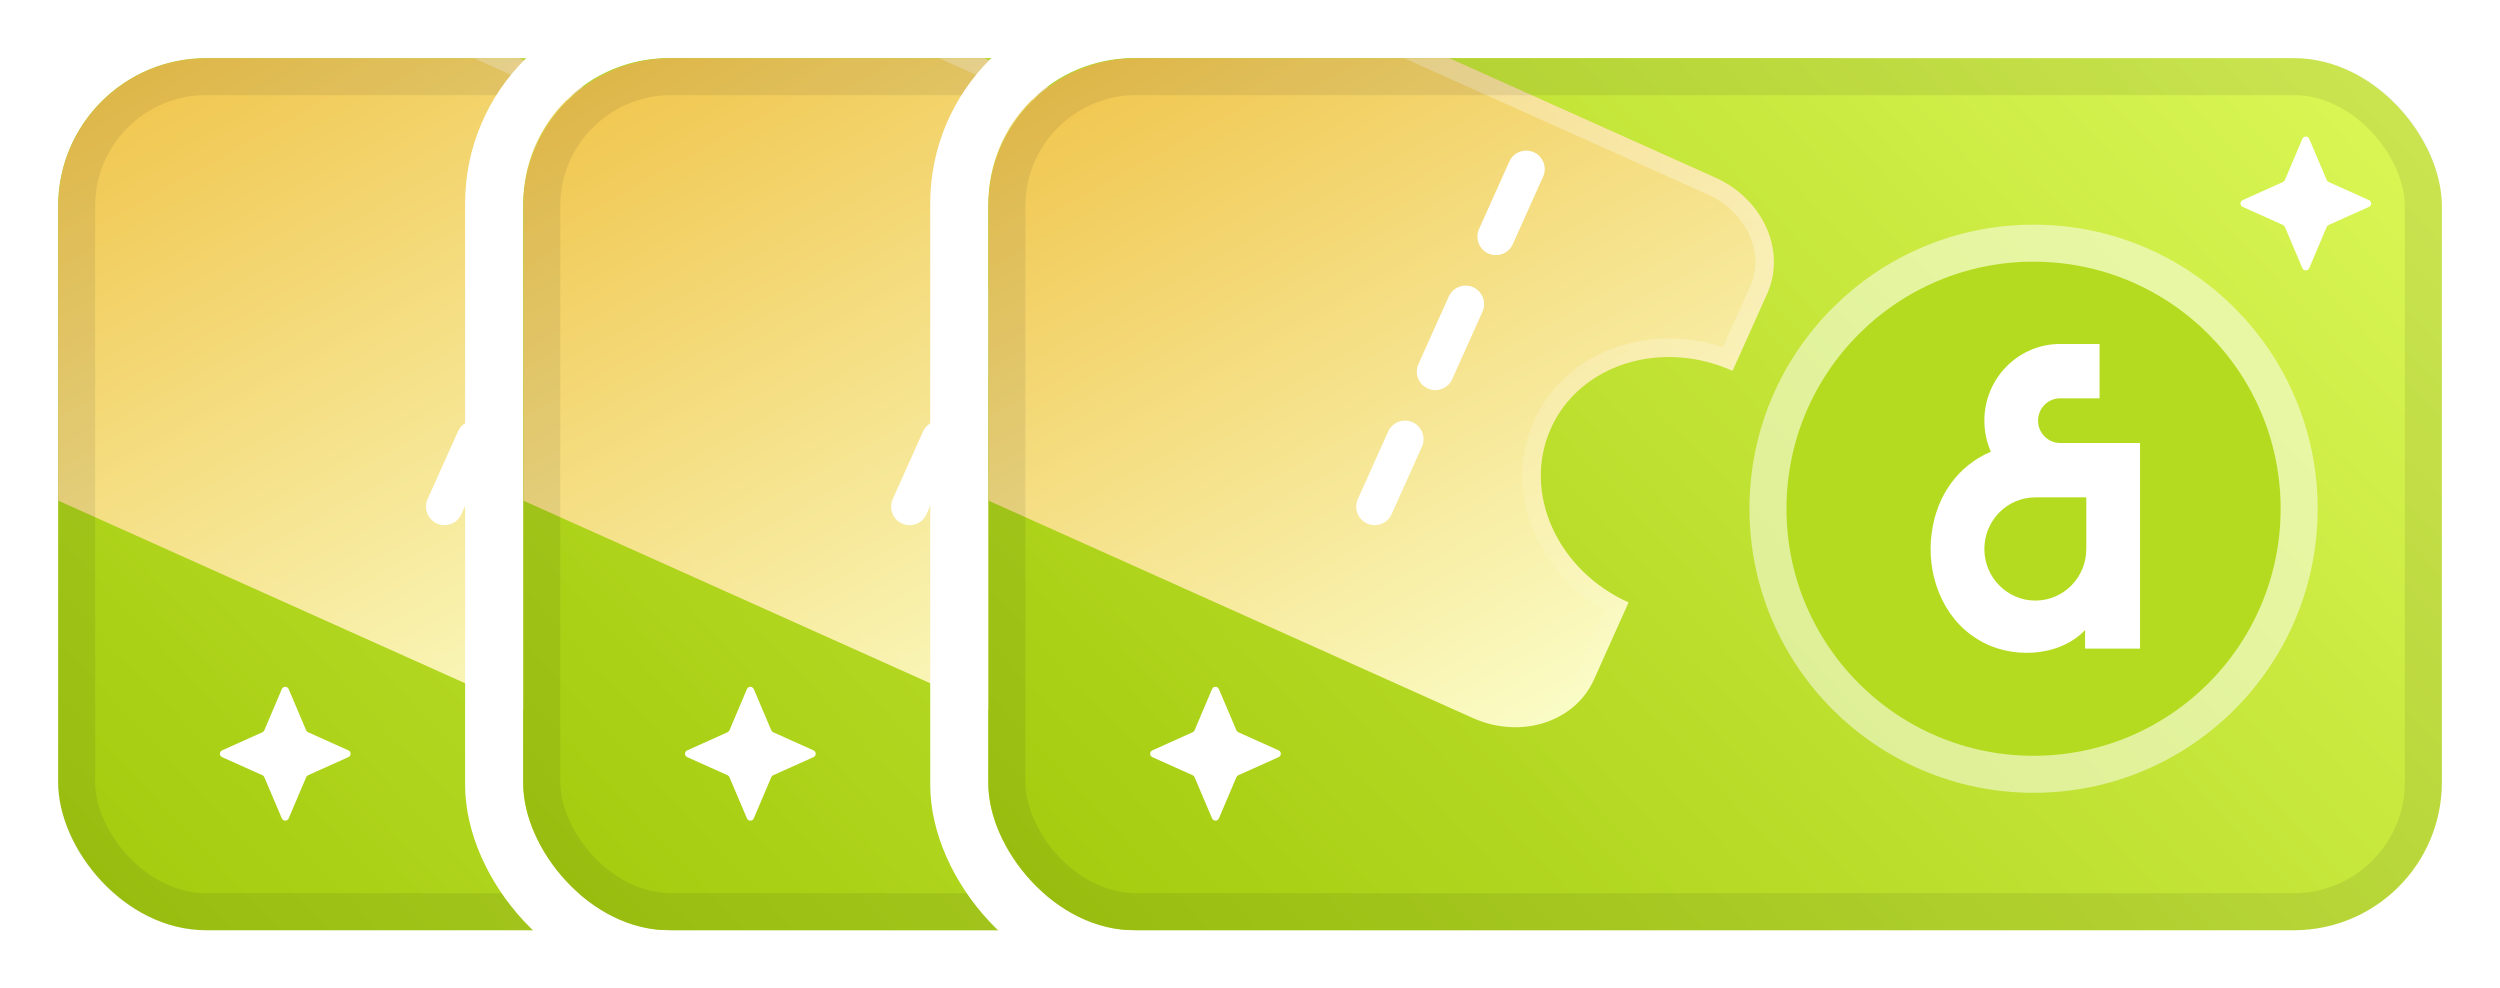 <svg width="86" height="34" viewBox="0 0 86 34" fill="none" xmlns="http://www.w3.org/2000/svg">
<rect x="1" y="1" width="52" height="32" rx="6" stroke="white" stroke-width="2"/>
<g clip-path="url(#clip0_4787_10149)">
<rect x="2" y="2" width="50" height="30" rx="5.091" fill="url(#paint0_linear_4787_10149)"/>
<g filter="url(#filter0_d_4787_10149)">
<path d="M20.208 1.499L3.849 -5.843C2.206 -6.58 0.341 -5.989 -0.317 -4.522L-1.509 -1.866C0.955 -0.76 2.152 1.92 1.165 4.12C0.177 6.32 -2.621 7.207 -5.085 6.101L-6.277 8.757C-6.935 10.223 -6.137 12.01 -4.494 12.747L19.301 23.427C20.944 24.164 22.809 23.573 23.467 22.106L24.659 19.45C22.195 18.344 20.998 15.664 21.985 13.464C22.973 11.264 25.771 10.377 28.235 11.483L29.427 8.827C30.085 7.361 29.287 5.574 27.644 4.837L20.208 1.499Z" fill="url(#paint1_linear_4787_10149)"/>
<path d="M3.719 -5.553L20.078 1.79L27.514 5.127C29.028 5.807 29.709 7.421 29.137 8.697L28.072 11.07C25.55 10.1 22.728 11.033 21.695 13.334C20.663 15.635 21.841 18.363 24.242 19.602L23.177 21.976C22.604 23.252 20.945 23.816 19.431 23.137L-4.364 12.457C-5.878 11.777 -6.559 10.163 -5.986 8.887L-4.921 6.514C-2.399 7.484 0.422 6.551 1.455 4.25C2.488 1.949 1.309 -0.779 -1.092 -2.018L-0.027 -4.392C0.546 -5.668 2.205 -6.232 3.719 -5.553Z" stroke="url(#paint2_linear_4787_10149)" stroke-opacity="0.3" stroke-width="0.636"/>
</g>
<path d="M19.922 5.556C20.066 5.236 20.442 5.092 20.763 5.236C21.084 5.38 21.227 5.757 21.083 6.077L20.041 8.4C19.897 8.72 19.52 8.863 19.199 8.72C18.879 8.576 18.735 8.199 18.879 7.878L19.922 5.556Z" fill="white"/>
<path d="M17.837 10.201C17.981 9.88 18.358 9.737 18.678 9.881C18.999 10.025 19.142 10.401 18.998 10.722L17.956 13.044C17.812 13.365 17.436 13.508 17.115 13.364C16.794 13.22 16.651 12.844 16.795 12.523L17.837 10.201Z" fill="white"/>
<path d="M15.753 14.845C15.896 14.525 16.273 14.381 16.594 14.525C16.914 14.669 17.058 15.046 16.914 15.366L15.871 17.689C15.728 18.009 15.351 18.153 15.03 18.009C14.71 17.865 14.566 17.488 14.71 17.168L15.753 14.845Z" fill="white"/>
<path d="M37.955 9C42.649 9 46.455 12.806 46.455 17.5C46.455 22.195 42.649 26 37.955 26C33.261 26 29.455 22.194 29.455 17.5C29.455 12.806 33.261 9 37.955 9Z" fill="#B4DB20"/>
<path d="M47.091 17.5C47.091 12.455 43.001 8.364 37.955 8.364C32.909 8.364 28.818 12.454 28.818 17.5C28.818 22.546 32.909 26.636 37.955 26.636C43.001 26.636 47.091 22.546 47.091 17.5Z" stroke="white" stroke-opacity="0.5" stroke-width="1.273"/>
<path d="M38.109 14.471C38.109 14.047 38.449 13.702 38.867 13.702H40.225V11.833H38.867C37.429 11.833 36.262 13.014 36.262 14.471C36.262 14.851 36.342 15.212 36.485 15.538C35.368 16.016 34.626 17.032 34.453 18.318C34.252 19.73 34.81 21.252 36.027 21.988C37.112 22.68 38.81 22.634 39.727 21.674V22.311H41.617V15.239H38.868C38.45 15.239 38.109 14.894 38.109 14.471H38.109ZM39.769 17.109V18.884C39.769 19.865 38.984 20.66 38.016 20.66C37.048 20.66 36.262 19.864 36.262 18.884C36.262 17.904 37.048 17.109 38.016 17.109H39.769Z" fill="white"/>
</g>
<rect x="2.636" y="2.636" width="48.727" height="28.727" rx="4.455" stroke="#18181B" stroke-opacity="0.08" stroke-width="1.273"/>
<path d="M9.695 23.704C9.739 23.601 9.886 23.601 9.93 23.704L10.532 25.123C10.545 25.152 10.568 25.176 10.597 25.189L11.985 25.813C12.085 25.858 12.085 26 11.985 26.045L10.597 26.668C10.568 26.682 10.545 26.705 10.532 26.735L9.93 28.153C9.886 28.256 9.739 28.256 9.695 28.153L9.093 26.735C9.08 26.705 9.057 26.682 9.028 26.668L7.64 26.045C7.54 26 7.54 25.858 7.64 25.813L9.028 25.189C9.057 25.176 9.08 25.152 9.093 25.123L9.695 23.704Z" fill="white"/>
<path d="M47.202 4.776C47.246 4.672 47.393 4.672 47.437 4.776L48.039 6.194C48.051 6.223 48.075 6.247 48.104 6.26L49.492 6.884C49.592 6.929 49.592 7.071 49.492 7.116L48.104 7.74C48.075 7.753 48.051 7.777 48.039 7.806L47.437 9.224C47.393 9.328 47.246 9.328 47.202 9.224L46.6 7.806C46.587 7.777 46.564 7.753 46.535 7.74L45.147 7.116C45.047 7.071 45.047 6.929 45.147 6.884L46.535 6.26C46.564 6.247 46.587 6.223 46.6 6.194L47.202 4.776Z" fill="white"/>
<rect x="17" y="1" width="52" height="32" rx="6" stroke="white" stroke-width="2"/>
<g clip-path="url(#clip1_4787_10149)">
<rect x="18" y="2" width="50" height="30" rx="5.091" fill="url(#paint3_linear_4787_10149)"/>
<g filter="url(#filter1_d_4787_10149)">
<path d="M36.208 1.499L19.849 -5.843C18.206 -6.58 16.341 -5.989 15.683 -4.522L14.491 -1.866C16.955 -0.76 18.152 1.92 17.165 4.12C16.177 6.32 13.379 7.207 10.915 6.101L9.723 8.757C9.065 10.223 9.863 12.01 11.506 12.747L35.301 23.427C36.944 24.164 38.809 23.573 39.467 22.106L40.659 19.45C38.195 18.344 36.998 15.664 37.986 13.464C38.973 11.264 41.771 10.377 44.235 11.483L45.427 8.827C46.085 7.361 45.287 5.574 43.644 4.837L36.208 1.499Z" fill="url(#paint4_linear_4787_10149)"/>
<path d="M19.719 -5.553L36.078 1.79L43.514 5.127C45.028 5.807 45.709 7.421 45.137 8.697L44.072 11.07C41.55 10.1 38.728 11.033 37.695 13.334C36.663 15.635 37.841 18.363 40.242 19.602L39.177 21.976C38.604 23.252 36.946 23.816 35.431 23.137L11.636 12.457C10.122 11.777 9.441 10.163 10.014 8.887L11.079 6.514C13.601 7.484 16.422 6.551 17.455 4.25C18.488 1.949 17.309 -0.779 14.908 -2.018L15.973 -4.392C16.546 -5.668 18.205 -6.232 19.719 -5.553Z" stroke="url(#paint5_linear_4787_10149)" stroke-opacity="0.3" stroke-width="0.636"/>
</g>
<path d="M35.922 5.556C36.066 5.236 36.442 5.092 36.763 5.236C37.084 5.38 37.227 5.757 37.083 6.077L36.041 8.4C35.897 8.72 35.52 8.863 35.199 8.72C34.879 8.576 34.736 8.199 34.879 7.878L35.922 5.556Z" fill="white"/>
<path d="M33.837 10.201C33.981 9.88 34.358 9.737 34.678 9.881C34.999 10.025 35.142 10.401 34.998 10.722L33.956 13.044C33.812 13.365 33.435 13.508 33.115 13.364C32.794 13.22 32.651 12.844 32.795 12.523L33.837 10.201Z" fill="white"/>
<path d="M31.753 14.845C31.896 14.525 32.273 14.381 32.594 14.525C32.914 14.669 33.058 15.046 32.914 15.366L31.872 17.689C31.728 18.009 31.351 18.153 31.03 18.009C30.71 17.865 30.567 17.488 30.71 17.168L31.753 14.845Z" fill="white"/>
<path d="M53.955 9C58.649 9 62.455 12.806 62.455 17.5C62.455 22.195 58.649 26 53.955 26C49.261 26 45.455 22.194 45.455 17.5C45.455 12.806 49.261 9 53.955 9Z" fill="#B4DB20"/>
<path d="M63.091 17.5C63.091 12.455 59.001 8.364 53.955 8.364C48.909 8.364 44.818 12.454 44.818 17.5C44.818 22.546 48.909 26.636 53.955 26.636C59.001 26.636 63.091 22.546 63.091 17.5Z" stroke="white" stroke-opacity="0.5" stroke-width="1.273"/>
<path d="M54.109 14.471C54.109 14.047 54.449 13.702 54.867 13.702H56.225V11.833H54.867C53.429 11.833 52.262 13.014 52.262 14.471C52.262 14.851 52.342 15.212 52.485 15.538C51.368 16.016 50.626 17.032 50.453 18.318C50.252 19.73 50.81 21.252 52.027 21.988C53.112 22.68 54.81 22.634 55.727 21.674V22.311H57.617V15.239H54.868C54.45 15.239 54.109 14.894 54.109 14.471H54.109ZM55.769 17.109V18.884C55.769 19.865 54.984 20.66 54.016 20.66C53.048 20.66 52.262 19.864 52.262 18.884C52.262 17.904 53.048 17.109 54.016 17.109H55.769Z" fill="white"/>
</g>
<rect x="18.636" y="2.636" width="48.727" height="28.727" rx="4.455" stroke="#18181B" stroke-opacity="0.08" stroke-width="1.273"/>
<path d="M25.695 23.704C25.739 23.601 25.886 23.601 25.93 23.704L26.532 25.123C26.545 25.152 26.568 25.176 26.597 25.189L27.985 25.813C28.085 25.858 28.085 26 27.985 26.045L26.597 26.668C26.568 26.682 26.545 26.705 26.532 26.735L25.93 28.153C25.886 28.256 25.739 28.256 25.695 28.153L25.093 26.735C25.081 26.705 25.057 26.682 25.028 26.668L23.64 26.045C23.54 26 23.54 25.858 23.64 25.813L25.028 25.189C25.057 25.176 25.081 25.152 25.093 25.123L25.695 23.704Z" fill="white"/>
<path d="M63.202 4.776C63.246 4.672 63.393 4.672 63.437 4.776L64.039 6.194C64.052 6.223 64.075 6.247 64.104 6.26L65.492 6.884C65.592 6.929 65.592 7.071 65.492 7.116L64.104 7.74C64.075 7.753 64.052 7.777 64.039 7.806L63.437 9.224C63.393 9.328 63.246 9.328 63.202 9.224L62.6 7.806C62.587 7.777 62.564 7.753 62.535 7.74L61.147 7.116C61.047 7.071 61.047 6.929 61.147 6.884L62.535 6.26C62.564 6.247 62.587 6.223 62.6 6.194L63.202 4.776Z" fill="white"/>
<rect x="33" y="1" width="52" height="32" rx="6" stroke="white" stroke-width="2"/>
<g clip-path="url(#clip2_4787_10149)">
<rect x="34" y="2" width="50" height="30" rx="5.091" fill="url(#paint6_linear_4787_10149)"/>
<g filter="url(#filter2_d_4787_10149)">
<path d="M52.208 1.499L35.849 -5.843C34.206 -6.58 32.341 -5.989 31.683 -4.522L30.491 -1.866C32.955 -0.76 34.152 1.92 33.165 4.12C32.177 6.32 29.379 7.207 26.915 6.101L25.723 8.757C25.065 10.223 25.863 12.01 27.506 12.747L51.301 23.427C52.944 24.164 54.809 23.573 55.467 22.106L56.659 19.45C54.195 18.344 52.998 15.664 53.986 13.464C54.973 11.264 57.771 10.377 60.235 11.483L61.427 8.827C62.085 7.361 61.287 5.574 59.644 4.837L52.208 1.499Z" fill="url(#paint7_linear_4787_10149)"/>
<path d="M35.719 -5.553L52.078 1.79L59.514 5.127C61.028 5.807 61.709 7.421 61.137 8.697L60.072 11.07C57.55 10.1 54.728 11.033 53.695 13.334C52.663 15.635 53.841 18.363 56.242 19.602L55.177 21.976C54.604 23.252 52.946 23.816 51.431 23.137L27.636 12.457C26.122 11.777 25.441 10.163 26.014 8.887L27.079 6.514C29.601 7.484 32.422 6.551 33.455 4.25C34.487 1.949 33.309 -0.779 30.908 -2.018L31.973 -4.392C32.546 -5.668 34.205 -6.232 35.719 -5.553Z" stroke="url(#paint8_linear_4787_10149)" stroke-opacity="0.3" stroke-width="0.636"/>
</g>
<path d="M51.922 5.556C52.066 5.236 52.442 5.092 52.763 5.236C53.084 5.38 53.227 5.757 53.083 6.077L52.041 8.4C51.897 8.72 51.52 8.863 51.199 8.72C50.879 8.576 50.736 8.199 50.879 7.878L51.922 5.556Z" fill="white"/>
<path d="M49.837 10.201C49.981 9.88 50.358 9.737 50.678 9.881C50.999 10.025 51.142 10.401 50.998 10.722L49.956 13.044C49.812 13.365 49.435 13.508 49.115 13.364C48.794 13.22 48.651 12.844 48.795 12.523L49.837 10.201Z" fill="white"/>
<path d="M47.753 14.845C47.897 14.525 48.273 14.381 48.594 14.525C48.914 14.669 49.058 15.046 48.914 15.366L47.871 17.689C47.728 18.009 47.351 18.153 47.03 18.009C46.71 17.865 46.566 17.488 46.71 17.168L47.753 14.845Z" fill="white"/>
<path d="M69.955 9C74.649 9 78.455 12.806 78.455 17.5C78.455 22.195 74.649 26 69.955 26C65.261 26 61.455 22.194 61.455 17.5C61.455 12.806 65.261 9 69.955 9Z" fill="#B4DB20"/>
<path d="M79.091 17.5C79.091 12.455 75.001 8.364 69.955 8.364C64.909 8.364 60.818 12.454 60.818 17.5C60.818 22.546 64.909 26.636 69.955 26.636C75.001 26.636 79.091 22.546 79.091 17.5Z" stroke="white" stroke-opacity="0.5" stroke-width="1.273"/>
<path d="M70.109 14.471C70.109 14.047 70.449 13.702 70.868 13.702H72.225V11.833H70.868C69.429 11.833 68.262 13.014 68.262 14.471C68.262 14.851 68.342 15.212 68.485 15.538C67.368 16.016 66.626 17.032 66.453 18.318C66.251 19.73 66.81 21.252 68.027 21.988C69.112 22.68 70.81 22.634 71.727 21.674V22.311H73.617V15.239H70.868C70.45 15.239 70.109 14.894 70.109 14.471H70.109ZM71.769 17.109V18.884C71.769 19.865 70.984 20.66 70.016 20.66C69.048 20.66 68.262 19.864 68.262 18.884C68.262 17.904 69.048 17.109 70.016 17.109H71.769Z" fill="white"/>
</g>
<rect x="34.636" y="2.636" width="48.727" height="28.727" rx="4.455" stroke="#18181B" stroke-opacity="0.08" stroke-width="1.273"/>
<path d="M41.695 23.704C41.739 23.601 41.886 23.601 41.93 23.704L42.532 25.123C42.545 25.152 42.568 25.176 42.597 25.189L43.985 25.813C44.085 25.858 44.085 26 43.985 26.045L42.597 26.668C42.568 26.682 42.545 26.705 42.532 26.735L41.93 28.153C41.886 28.256 41.739 28.256 41.695 28.153L41.093 26.735C41.081 26.705 41.057 26.682 41.028 26.668L39.64 26.045C39.54 26 39.54 25.858 39.64 25.813L41.028 25.189C41.057 25.176 41.081 25.152 41.093 25.123L41.695 23.704Z" fill="white"/>
<path d="M79.202 4.776C79.246 4.672 79.393 4.672 79.437 4.776L80.039 6.194C80.052 6.223 80.075 6.247 80.104 6.26L81.492 6.884C81.592 6.929 81.592 7.071 81.492 7.116L80.104 7.74C80.075 7.753 80.052 7.777 80.039 7.806L79.437 9.224C79.393 9.328 79.246 9.328 79.202 9.224L78.6 7.806C78.587 7.777 78.564 7.753 78.535 7.74L77.147 7.116C77.047 7.071 77.047 6.929 77.147 6.884L78.535 6.26C78.564 6.247 78.587 6.223 78.6 6.194L79.202 4.776Z" fill="white"/>
<defs>
<filter id="filter0_d_4787_10149" x="-7.144" y="-6.16" width="36.801" height="31.177" filterUnits="userSpaceOnUse" color-interpolation-filters="sRGB">
<feFlood flood-opacity="0" result="BackgroundImageFix"/>
<feColorMatrix in="SourceAlpha" type="matrix" values="0 0 0 0 0 0 0 0 0 0 0 0 0 0 0 0 0 0 127 0" result="hardAlpha"/>
<feOffset dx="-0.636" dy="1.273"/>
<feComposite in2="hardAlpha" operator="out"/>
<feColorMatrix type="matrix" values="0 0 0 0 0 0 0 0 0 0 0 0 0 0 0 0 0 0 0.07 0"/>
<feBlend mode="normal" in2="BackgroundImageFix" result="effect1_dropShadow_4787_10149"/>
<feBlend mode="normal" in="SourceGraphic" in2="effect1_dropShadow_4787_10149" result="shape"/>
</filter>
<filter id="filter1_d_4787_10149" x="8.856" y="-6.16" width="36.801" height="31.177" filterUnits="userSpaceOnUse" color-interpolation-filters="sRGB">
<feFlood flood-opacity="0" result="BackgroundImageFix"/>
<feColorMatrix in="SourceAlpha" type="matrix" values="0 0 0 0 0 0 0 0 0 0 0 0 0 0 0 0 0 0 127 0" result="hardAlpha"/>
<feOffset dx="-0.636" dy="1.273"/>
<feComposite in2="hardAlpha" operator="out"/>
<feColorMatrix type="matrix" values="0 0 0 0 0 0 0 0 0 0 0 0 0 0 0 0 0 0 0.07 0"/>
<feBlend mode="normal" in2="BackgroundImageFix" result="effect1_dropShadow_4787_10149"/>
<feBlend mode="normal" in="SourceGraphic" in2="effect1_dropShadow_4787_10149" result="shape"/>
</filter>
<filter id="filter2_d_4787_10149" x="24.856" y="-6.16" width="36.801" height="31.177" filterUnits="userSpaceOnUse" color-interpolation-filters="sRGB">
<feFlood flood-opacity="0" result="BackgroundImageFix"/>
<feColorMatrix in="SourceAlpha" type="matrix" values="0 0 0 0 0 0 0 0 0 0 0 0 0 0 0 0 0 0 127 0" result="hardAlpha"/>
<feOffset dx="-0.636" dy="1.273"/>
<feComposite in2="hardAlpha" operator="out"/>
<feColorMatrix type="matrix" values="0 0 0 0 0 0 0 0 0 0 0 0 0 0 0 0 0 0 0.07 0"/>
<feBlend mode="normal" in2="BackgroundImageFix" result="effect1_dropShadow_4787_10149"/>
<feBlend mode="normal" in="SourceGraphic" in2="effect1_dropShadow_4787_10149" result="shape"/>
</filter>
<linearGradient id="paint0_linear_4787_10149" x1="2" y1="32" x2="43.58" y2="-6.981" gradientUnits="userSpaceOnUse">
<stop stop-color="#A2CA0B"/>
<stop offset="1" stop-color="#DCF858"/>
</linearGradient>
<linearGradient id="paint1_linear_4787_10149" x1="0.374" y1="-6.063" x2="18.721" y2="26.906" gradientUnits="userSpaceOnUse">
<stop stop-color="#EDB427"/>
<stop offset="1" stop-color="#FBFFCB"/>
</linearGradient>
<linearGradient id="paint2_linear_4787_10149" x1="15.747" y1="-0.503" x2="7.403" y2="18.087" gradientUnits="userSpaceOnUse">
<stop stop-color="white"/>
<stop offset="1" stop-color="white" stop-opacity="0"/>
</linearGradient>
<linearGradient id="paint3_linear_4787_10149" x1="18" y1="32" x2="59.58" y2="-6.981" gradientUnits="userSpaceOnUse">
<stop stop-color="#A2CA0B"/>
<stop offset="1" stop-color="#DCF858"/>
</linearGradient>
<linearGradient id="paint4_linear_4787_10149" x1="16.374" y1="-6.063" x2="34.721" y2="26.906" gradientUnits="userSpaceOnUse">
<stop stop-color="#EDB427"/>
<stop offset="1" stop-color="#FBFFCB"/>
</linearGradient>
<linearGradient id="paint5_linear_4787_10149" x1="31.747" y1="-0.503" x2="23.403" y2="18.087" gradientUnits="userSpaceOnUse">
<stop stop-color="white"/>
<stop offset="1" stop-color="white" stop-opacity="0"/>
</linearGradient>
<linearGradient id="paint6_linear_4787_10149" x1="34" y1="32" x2="75.58" y2="-6.981" gradientUnits="userSpaceOnUse">
<stop stop-color="#A2CA0B"/>
<stop offset="1" stop-color="#DCF858"/>
</linearGradient>
<linearGradient id="paint7_linear_4787_10149" x1="32.374" y1="-6.063" x2="50.721" y2="26.906" gradientUnits="userSpaceOnUse">
<stop stop-color="#EDB427"/>
<stop offset="1" stop-color="#FBFFCB"/>
</linearGradient>
<linearGradient id="paint8_linear_4787_10149" x1="47.747" y1="-0.503" x2="39.403" y2="18.087" gradientUnits="userSpaceOnUse">
<stop stop-color="white"/>
<stop offset="1" stop-color="white" stop-opacity="0"/>
</linearGradient>
<clipPath id="clip0_4787_10149">
<rect x="2" y="2" width="50" height="30" rx="5.091" fill="white"/>
</clipPath>
<clipPath id="clip1_4787_10149">
<rect x="18" y="2" width="50" height="30" rx="5.091" fill="white"/>
</clipPath>
<clipPath id="clip2_4787_10149">
<rect x="34" y="2" width="50" height="30" rx="5.091" fill="white"/>
</clipPath>
</defs>
</svg>
